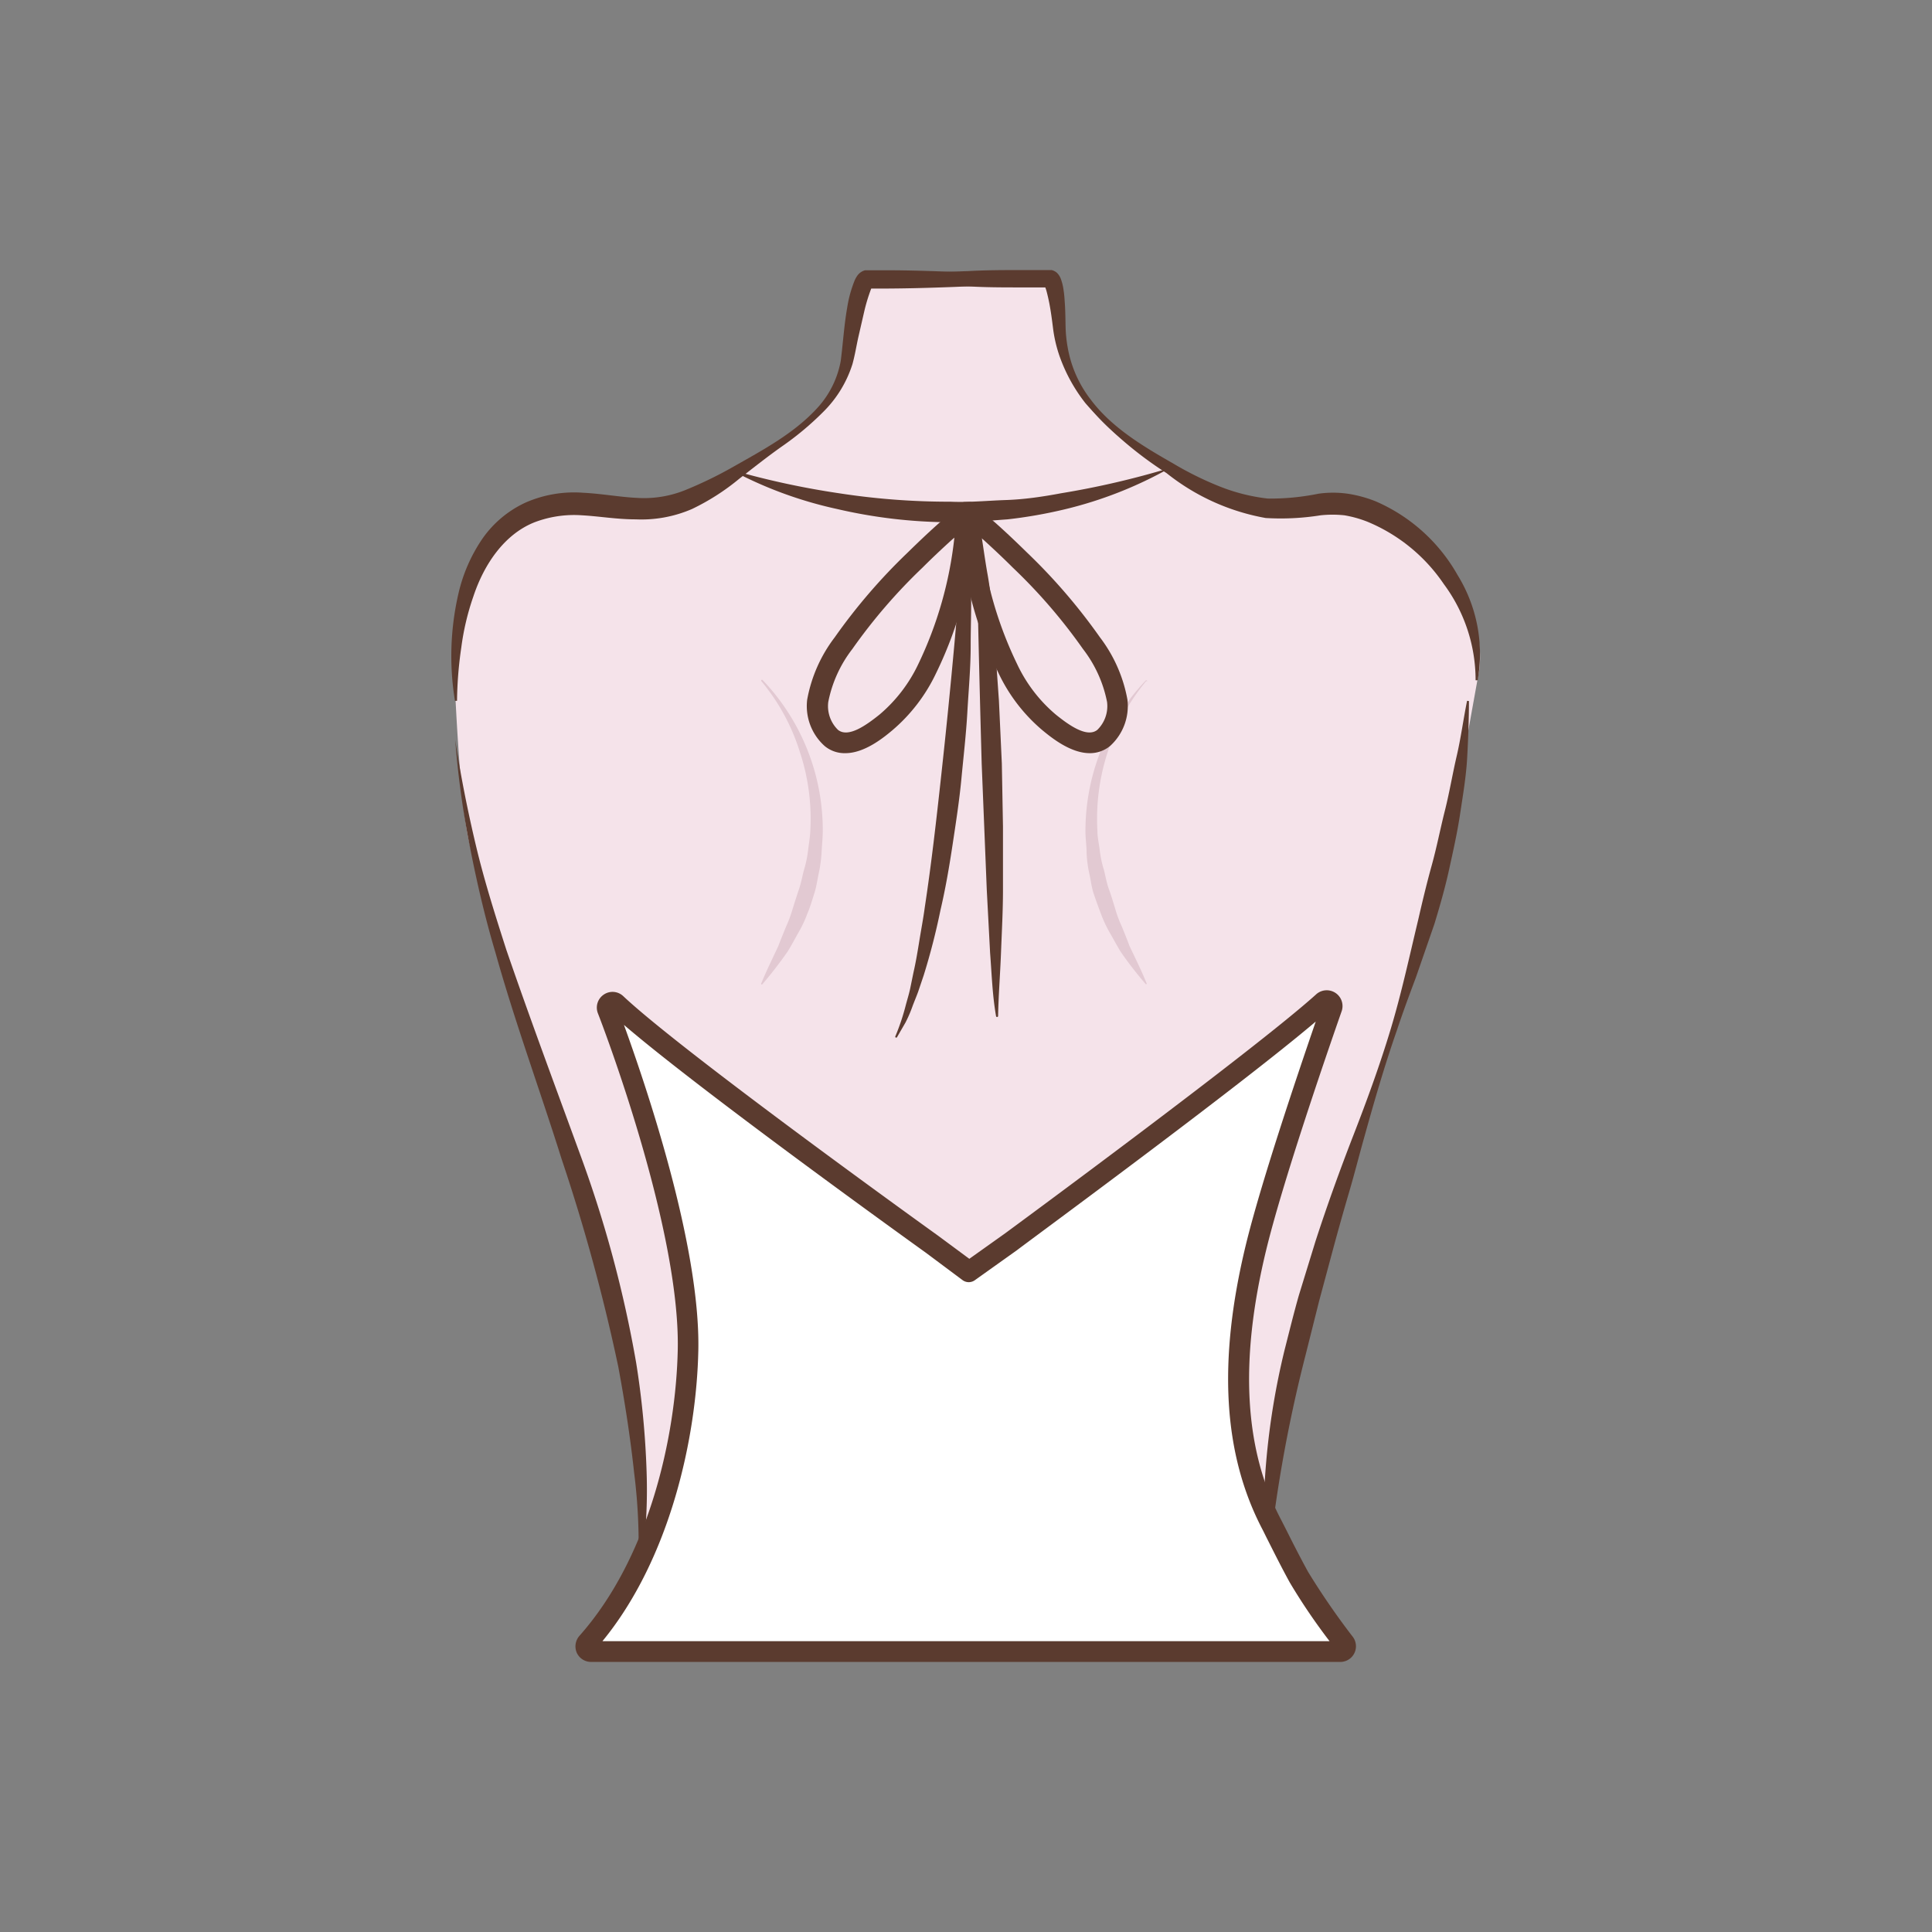 <svg id="图层_1" data-name="图层 1" xmlns="http://www.w3.org/2000/svg" viewBox="0 0 186 186"><rect x="0" y="0" width="186" height="186" fill="#808080" stroke="none"/><defs><style>.cls-1{fill:#f5e3ea;}.cls-2{fill:#5b3b2f;}.cls-3{fill:#e2c9d2;}.cls-4{fill:#fff;}</style></defs><path class="cls-1" d="M82.32,26.89h18c.59,0,1.58,3,1.6,3.5.39,7.68,4,10.89,11.21,15.47a20.47,20.47,0,0,0,7.8,3.06c2.81.43,5.52-.84,8.38-.25,7.18,1.5,14,8.82,13.1,15.84l-1.64,9.1c-4.95,28.7-18.81,49.77-18.81,78.2l-60.63-.65c1-7.92-1.47-20.22-3-26.73-1.65-7.21-3.57-11.48-6-18.44-2.29-6.53-1.9-7.3-5.68-19.94-1-3.45-1.43-3.93-1.92-7.5s-.85-10.38-1-13.85c-.16-4.12.34-8.36,2.59-12,2-3.09,5.29-4.36,8.85-4.18s6.35,1.08,9.87-.26c2.83-1.08,4.6-2.6,7.15-4,4.3-2.45,9-5.73,9.9-9.9.17-.74-.28-7.46.66-7.46h17.39"/><path class="cls-2" d="M83,26.79c3.4-.38,6.81-.58,10.21-.69C95,26,96.65,26,98.35,26c.85,0,1.71,0,2.56,0h.33a1,1,0,0,1,.25.09,1,1,0,0,1,.29.2,1.57,1.57,0,0,1,.35.56,4.84,4.84,0,0,1,.21.75A11,11,0,0,1,102.5,29c.07.86.07,1.77.09,2.58A13.25,13.25,0,0,0,102.9,34,11.35,11.35,0,0,0,105,38.46c2,2.68,5,4.48,7.91,6.14a31.59,31.59,0,0,0,4.48,2.22A18,18,0,0,0,122.07,48a23.32,23.32,0,0,0,4.87-.47,10.09,10.09,0,0,1,2.8,0,12.24,12.24,0,0,1,2.69.73,16.64,16.64,0,0,1,7.9,7.11,14.45,14.45,0,0,1,1.93,10.12l-.2,0A15.51,15.51,0,0,0,139,56.23a16.5,16.5,0,0,0-7.35-6,11,11,0,0,0-2.22-.62,10.9,10.9,0,0,0-2.29,0,24.3,24.3,0,0,1-5.29.26,21.24,21.24,0,0,1-9.54-4.32,36.18,36.18,0,0,1-7.8-6.72A15.82,15.82,0,0,1,102,34.27a13.27,13.27,0,0,1-.61-2.58c-.11-.89-.21-1.67-.37-2.5-.08-.4-.17-.8-.27-1.17a3.41,3.41,0,0,0-.16-.46s-.07-.09,0,0a.68.68,0,0,0,.16.11.78.78,0,0,0,.18,0h-.07c-.85,0-1.7,0-2.55,0-1.69,0-3.39,0-5.09-.1-3.4-.11-6.8-.31-10.2-.7Z"/><path class="cls-2" d="M100.92,27c-3.45.35-6.89.56-10.34.67-1.72.06-3.44.1-5.16.11l-1.29,0h-.45c.34-.12.28-.19.29-.16a1.13,1.13,0,0,0-.09.15A16.85,16.85,0,0,0,83.2,30l-.57,2.48c-.19.86-.31,1.65-.56,2.57a11.21,11.21,0,0,1-2.78,4.57,28.46,28.46,0,0,1-4,3.35c-1.42,1-2.75,2.06-4.13,3.13A22.06,22.06,0,0,1,66.63,49,12.24,12.24,0,0,1,61.2,50c-1.82,0-3.52-.3-5.17-.39a10.69,10.69,0,0,0-4.59.68c-2.87,1.15-4.83,4-5.87,7.14a24.55,24.55,0,0,0-1.16,4.91A37.71,37.71,0,0,0,44,67.47l-.2,0A26.7,26.7,0,0,1,44.17,57a15.48,15.48,0,0,1,2.18-5,10.31,10.31,0,0,1,4.28-3.63,11.64,11.64,0,0,1,5.52-.93c1.79.09,3.5.41,5.12.49a10.6,10.6,0,0,0,4.66-.73,38.92,38.92,0,0,0,4.52-2.18c3-1.7,6.1-3.34,8.35-5.87a9.08,9.08,0,0,0,2.14-4.4c.21-1.6.32-3.41.62-5.12A11.87,11.87,0,0,1,82.28,27a2.59,2.59,0,0,1,.23-.42,1.34,1.34,0,0,1,.77-.56l.22,0h.63l1.29,0c1.72,0,3.44.05,5.16.11,3.45.11,6.89.31,10.34.66Z"/><path class="cls-2" d="M61.37,152.15a54.31,54.31,0,0,0-.32-10.36c-.37-3.43-.9-6.84-1.53-10.23a178.64,178.64,0,0,0-5.46-20C52,105,49.59,98.46,47.71,91.75c-1-3.35-1.79-6.75-2.46-10.17a85.78,85.78,0,0,1-1.42-10.33c.52,3.43,1.2,6.84,2,10.2s1.85,6.67,2.92,10C51,98,53.42,104.48,55.8,111a114.6,114.6,0,0,1,5.45,20.23,83.51,83.51,0,0,1,1,10.45,51,51,0,0,1-.09,5.25A27.41,27.41,0,0,1,61.37,152.15Z"/><path class="cls-2" d="M141.42,67.49c0,1.81-.07,3.63-.17,5.45s-.41,3.62-.68,5.42-.67,3.57-1.06,5.35-.89,3.52-1.42,5.26l-1.78,5.14c-.64,1.7-1.27,3.4-1.84,5.12-1.19,3.41-2.19,6.88-3.16,10.37-.49,1.74-.93,3.49-1.44,5.22s-1,3.48-1.47,5.21l-1.4,5.21-1.31,5.22A136,136,0,0,0,122,151.67h-.2a71.13,71.13,0,0,1,1.87-21.7c.45-1.76.88-3.53,1.38-5.28l1.6-5.2c1.12-3.45,2.35-6.86,3.66-10.23s2.55-6.77,3.59-10.23,1.8-7,2.64-10.5c.4-1.75.82-3.5,1.3-5.23s.82-3.5,1.26-5.24.73-3.51,1.14-5.27.64-3.54,1-5.32Z"/><path class="cls-3" d="M73.4,65.45A20.92,20.92,0,0,1,79.21,80c0,.67-.08,1.35-.11,2a13.48,13.48,0,0,1-.26,2c-.15.66-.23,1.35-.44,2S78,87.33,77.71,88a11.35,11.35,0,0,1-.87,1.83c-.33.59-.64,1.18-1,1.76a38.17,38.17,0,0,1-2.45,3.17.07.07,0,0,1-.1,0,.07.07,0,0,1,0-.09h0c.51-1.24,1.09-2.41,1.64-3.59.23-.61.48-1.21.72-1.81a13,13,0,0,0,.67-1.8c.19-.61.38-1.22.59-1.83s.32-1.23.48-1.85a10.73,10.73,0,0,0,.4-1.87c.07-.63.19-1.27.22-1.91a20.48,20.48,0,0,0-1-7.6,19.86,19.86,0,0,0-3.71-6.83h0a.09.09,0,0,1,0-.11A.08.08,0,0,1,73.4,65.45Z"/><path class="cls-3" d="M110.36,65.55a19.86,19.86,0,0,0-3.71,6.83,20.7,20.7,0,0,0-1,7.6c0,.64.16,1.28.23,1.91a10.73,10.73,0,0,0,.4,1.87c.16.62.26,1.25.48,1.85s.4,1.22.59,1.83a11.82,11.82,0,0,0,.67,1.8c.24.6.49,1.2.71,1.81.56,1.18,1.14,2.35,1.65,3.59h0a.07.07,0,0,1,0,.1.06.06,0,0,1-.08,0,36.13,36.13,0,0,1-2.45-3.17c-.34-.58-.66-1.17-1-1.76A12.21,12.21,0,0,1,106,88c-.24-.63-.47-1.27-.69-1.91s-.29-1.33-.44-2a11.29,11.29,0,0,1-.26-2c0-.68-.11-1.36-.11-2a21,21,0,0,1,5.8-14.57.08.08,0,0,1,.11,0,.07.07,0,0,1,0,.1Z"/><path class="cls-4" d="M127.38,96.45a.52.52,0,0,1,.84.55c-1.63,4.67-5.72,16.6-7.29,23.1-2.15,8.85-2.84,18.43,1.53,26.74.39.74,1.38,2.81,2.6,5a69.82,69.82,0,0,0,4.32,6.31.51.51,0,0,1-.41.82H56.91a.52.52,0,0,1-.38-.87c6.43-7.25,9.52-18.69,9.71-28.21.21-10.17-5.41-26.7-7.75-32.74a.52.52,0,0,1,.84-.56c5.89,5.56,30.42,23.15,30.42,23.15l3.54,2.64,4.07-2.89S121.39,101.91,127.38,96.45Z"/><path class="cls-2" d="M129,160H56.91a1.51,1.51,0,0,1-1.38-.88,1.54,1.54,0,0,1,.26-1.64c6.71-7.56,9.29-19.2,9.46-27.57.23-11.8-7.36-31.53-7.69-32.36a1.51,1.51,0,0,1,.57-1.8A1.5,1.5,0,0,1,60,95.9c5.78,5.45,30.07,22.89,30.32,23.07l3,2.22,3.47-2.47c.23-.17,24-17.64,29.93-23h0a1.52,1.52,0,0,1,2.45,1.62c-1.67,4.77-5.71,16.57-7.27,23-2.6,10.72-2.12,19.24,1.45,26l.51,1c.5,1,1.24,2.47,2.08,4a71.19,71.19,0,0,0,4.25,6.18A1.51,1.51,0,0,1,129,160Zm-71-2H128a58.3,58.3,0,0,1-3.83-5.65c-.86-1.57-1.61-3.08-2.11-4.07-.22-.43-.38-.77-.5-1-3.81-7.25-4.34-16.22-1.62-27.43,1.42-5.85,4.84-16,6.73-21.5-7.5,6.37-27.83,21.28-28.75,22l-4.07,2.9a1,1,0,0,1-1.17,0l-3.55-2.65c-.92-.66-21.49-15.43-29.06-21.93C62,104,67.44,119.74,67.23,130,67.06,138.39,64.52,150.05,58,158Zm70.1-60.83Zm-.67-.73h0Z"/><path class="cls-2" d="M70.32,45.21A79.32,79.32,0,0,0,80.86,47.5a69.33,69.33,0,0,0,10.65.8c1.78.08,3.55-.1,5.33-.16s3.55-.32,5.3-.65a81.75,81.75,0,0,0,10.5-2.44,39.14,39.14,0,0,1-10.2,4A45.32,45.32,0,0,1,97,50c-1.84.13-3.68.32-5.52.28A48.94,48.94,0,0,1,80.57,49,39.16,39.16,0,0,1,70.32,45.21Z"/><path class="cls-2" d="M81.39,72.51a3,3,0,0,1-2-.69,5.16,5.16,0,0,1-1.68-4.46,14,14,0,0,1,2.65-6,55.58,55.58,0,0,1,7-8.14c.94-.92,1.89-1.83,2.84-2.68l.19-.17c1.16-1,1.55-1.38,1.68-1.52a1,1,0,0,1,.88-.52h0a1,1,0,0,1,1,1,38,38,0,0,1-3.84,15.5,16.42,16.42,0,0,1-4.24,5.51C85.08,71,83.24,72.51,81.39,72.51ZM91.88,51.76l-.14.12-.15.13c-.92.84-1.86,1.72-2.77,2.63a52.85,52.85,0,0,0-6.76,7.84,12.15,12.15,0,0,0-2.32,5.1,3.19,3.19,0,0,0,.94,2.69c1,.79,2.74-.47,4-1.48a14.44,14.44,0,0,0,3.73-4.86A37.39,37.39,0,0,0,91.88,51.76ZM92,49.31Zm0,0Z"/><path class="cls-2" d="M104.91,72.51c-1.85,0-3.69-1.5-4.52-2.18a16.31,16.31,0,0,1-4.25-5.51,38,38,0,0,1-3.84-15.5,1,1,0,0,1,1-1h0a1,1,0,0,1,.88.52c.13.14.52.52,1.68,1.52l.19.17c.95.85,1.9,1.76,2.84,2.68a55.58,55.58,0,0,1,7,8.14,14,14,0,0,1,2.65,6,5.19,5.19,0,0,1-1.67,4.47A3.05,3.05,0,0,1,104.91,72.51ZM94.42,51.76a37.16,37.16,0,0,0,3.5,12.17,14.29,14.29,0,0,0,3.72,4.86c1.24,1,3,2.27,4,1.48a3.19,3.19,0,0,0,.94-2.69,12.15,12.15,0,0,0-2.32-5.1,52.27,52.27,0,0,0-6.76-7.84c-.91-.91-1.85-1.79-2.77-2.63l-.15-.13Zm-.13-2.45Zm0,0Z"/><path class="cls-2" d="M93.11,49.33c.23,2.15.23,4.28.34,6.43s0,4.28,0,6.41-.2,4.27-.32,6.4-.37,4.26-.57,6.38-.53,4.24-.85,6.36-.68,4.23-1.17,6.32a64.56,64.56,0,0,1-1.61,6.26l-.52,1.54c-.18.51-.4,1-.59,1.53a12.22,12.22,0,0,1-.65,1.49l-.82,1.42a.11.11,0,0,1-.14,0,.11.11,0,0,1,0-.13,21.15,21.15,0,0,0,1-3c.14-.52.29-1,.41-1.54l.32-1.56c.23-1,.41-2.09.58-3.14s.37-2.09.51-3.14c.64-4.21,1.12-8.44,1.58-12.67Q92,62.06,92.91,49.31a.1.1,0,0,1,.1-.09.12.12,0,0,1,.1.09Z"/><path class="cls-2" d="M94.08,49.32c.43,2,.64,4,1,6s.48,4,.65,6.06.29,4,.44,6.07l.28,6.06.11,6.07c0,2,0,4.05,0,6.07s-.11,4-.19,6.08-.24,4.06-.28,6.08v0a.1.1,0,0,1-.2,0c-.35-2-.41-4-.57-6.07l-.32-6.07-.49-12.15q-.34-12.15-.56-24.3a.1.1,0,0,1,.1-.1.09.09,0,0,1,.09.08Z"/></svg>